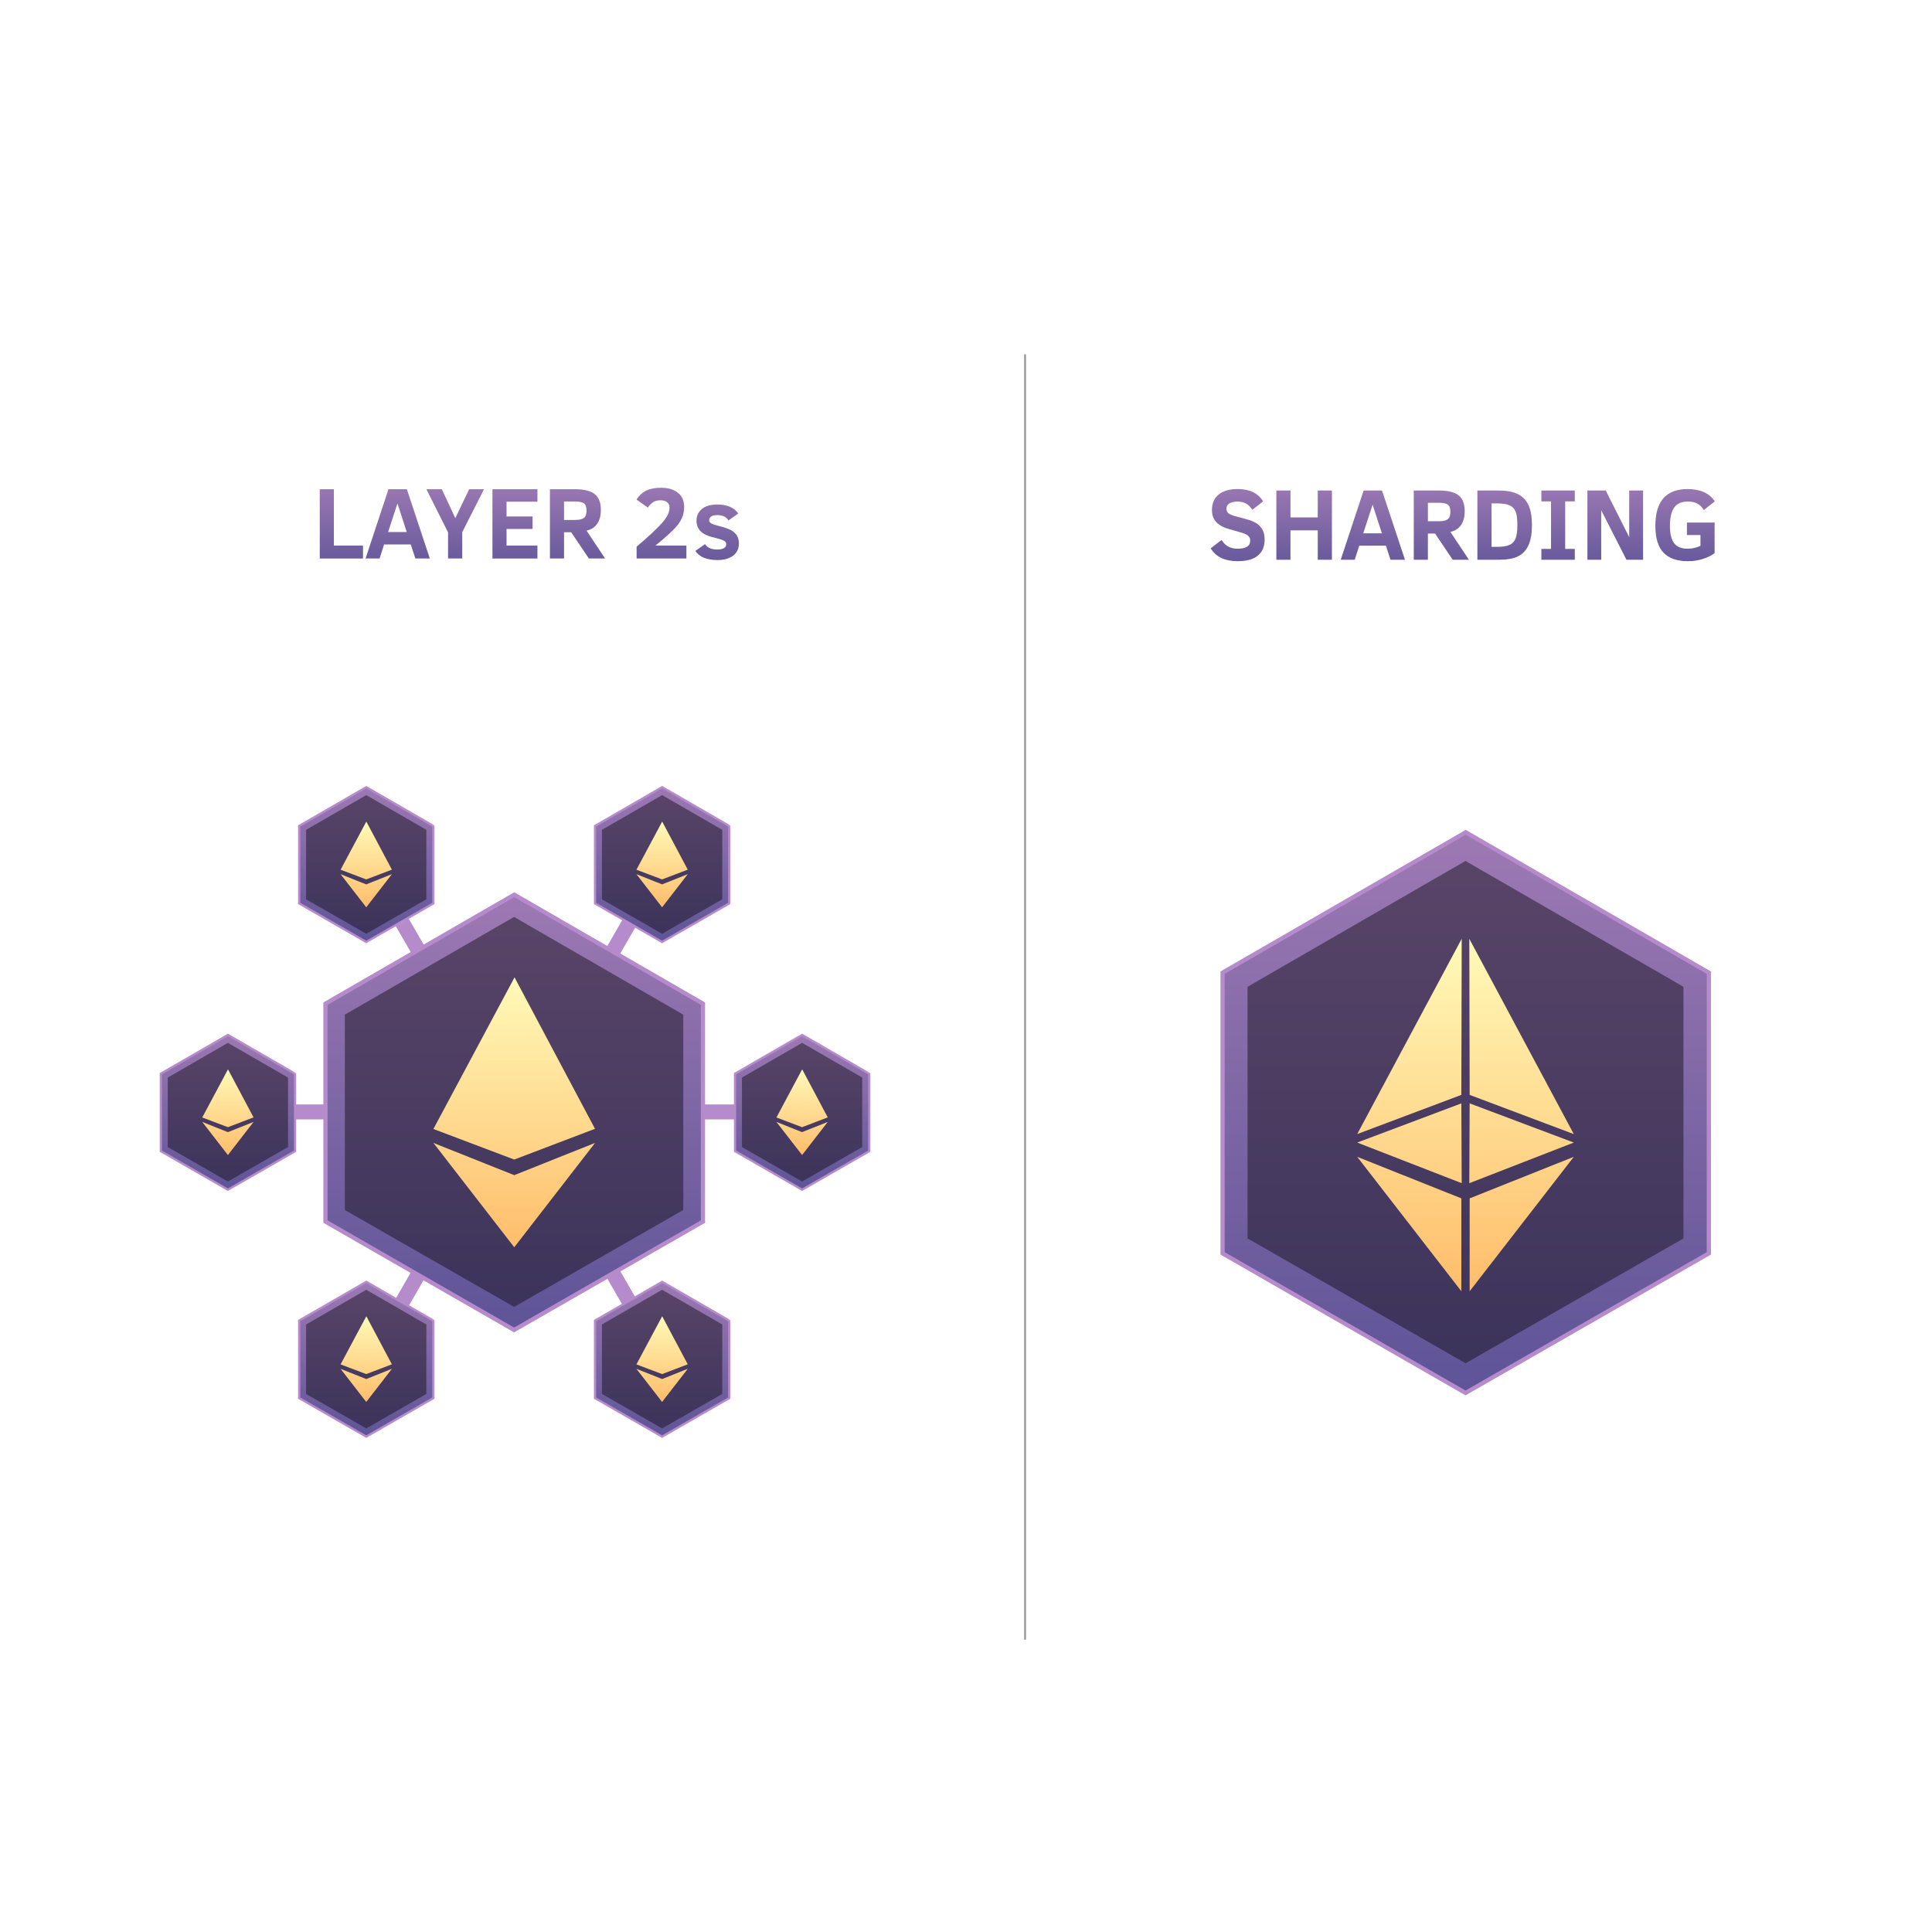 <?xml version="1.0" encoding="UTF-8"?><svg xmlns="http://www.w3.org/2000/svg" xmlns:xlink="http://www.w3.org/1999/xlink" viewBox="0 0 1033.53 1029.71"><defs><style>.cls-1{fill:url(#linear-gradient-2);}.cls-2{stroke:#989898;stroke-linecap:round;}.cls-2,.cls-3,.cls-4,.cls-5,.cls-6{fill:none;}.cls-2,.cls-3,.cls-4,.cls-6{stroke-miterlimit:10;}.cls-7{fill:url(#linear-gradient-17);}.cls-8{filter:url(#outer-glow-3);}.cls-9{fill:url(#linear-gradient-21);filter:url(#outer-glow-14);}.cls-10{fill:url(#linear-gradient-6);filter:url(#outer-glow-4);}.cls-11{filter:url(#outer-glow-15);}.cls-12{filter:url(#outer-glow-13);}.cls-13{fill:url(#linear-gradient-24);filter:url(#outer-glow-16);}.cls-14{fill:url(#linear-gradient-14);}.cls-3{stroke-width:2.25px;}.cls-3,.cls-4,.cls-6{stroke:#b68bcc;}.cls-15{mask:url(#mask-2);}.cls-16{fill:url(#linear-gradient-20);}.cls-17{mask:url(#mask-3);}.cls-4{stroke-width:8px;}.cls-18{fill:url(#linear-gradient-11);}.cls-19{filter:url(#outer-glow-1);}.cls-20{fill:#18131f;isolation:isolate;opacity:.5;}.cls-5{opacity:0;}.cls-21{fill:url(#linear-gradient-10);}.cls-22{filter:url(#outer-glow-9);}.cls-23{fill:url(#radial-gradient);}.cls-24{mask:url(#mask-5);}.cls-25{fill:url(#linear-gradient-16);}.cls-26{fill:url(#linear-gradient-9);filter:url(#outer-glow-6);}.cls-27{fill:url(#linear-gradient-15);filter:url(#outer-glow-10);}.cls-28{mask:url(#mask-8);}.cls-29{fill:url(#linear-gradient-25);}.cls-30{mask:url(#mask-4);}.cls-31{fill:url(#linear-gradient-5);}.cls-32{filter:url(#outer-glow-5);}.cls-33{mask:url(#mask-6);}.cls-6{stroke-width:1.2px;}.cls-34{fill:url(#linear-gradient-7);}.cls-35{filter:url(#outer-glow-7);}.cls-36{fill:url(#linear-gradient-12);filter:url(#outer-glow-8);}.cls-37{fill:url(#linear-gradient-22);}.cls-38{filter:url(#luminosity-noclip-2);}.cls-39{mask:url(#mask-1);}.cls-40{mask:url(#mask);}.cls-41{fill:url(#linear-gradient);}.cls-42{mask:url(#mask-7);}.cls-43{fill:url(#linear-gradient-18);filter:url(#outer-glow-12);}.cls-44{fill:url(#linear-gradient-23);}.cls-45{filter:url(#outer-glow-11);}.cls-46{fill:url(#linear-gradient-19);}.cls-47{fill:url(#linear-gradient-4);}.cls-48{fill:url(#linear-gradient-8);}.cls-49{fill:url(#linear-gradient-3);filter:url(#outer-glow-2);}.cls-50{fill:url(#linear-gradient-13);}.cls-51{fill:url(#linear-gradient-26);}</style><linearGradient id="linear-gradient" x1="297.74" y1="260.75" x2="297.74" y2="588.35" gradientTransform="translate(9.11 169.19) scale(1 1.11)" gradientUnits="userSpaceOnUse"><stop offset="0" stop-color="#fff"/><stop offset="1" stop-color="#000"/></linearGradient><mask id="mask" x="91.4" y="423.08" width="430.89" height="430.89" maskUnits="userSpaceOnUse"><rect class="cls-41" x="184.2" y="456.49" width="245.3" height="364.07" transform="translate(-361.63 403.99) rotate(-45)"/></mask><filter id="outer-glow-1" filterUnits="userSpaceOnUse"><feOffset dx="0" dy="0"/><feGaussianBlur result="blur" stdDeviation="4"/><feFlood flood-color="#8c29ff" flood-opacity=".75"/><feComposite in2="blur" operator="in"/><feComposite in="SourceGraphic"/></filter><linearGradient id="linear-gradient-2" x1="-248.93" y1="-185.28" x2="-248.93" y2="51.31" gradientTransform="translate(524.01 664.14)" gradientUnits="userSpaceOnUse"><stop offset="0" stop-color="#9d79b3"/><stop offset="1" stop-color="#5c5396"/></linearGradient><linearGradient id="linear-gradient-3" x1="275.08" y1="522.86" x2="275.08" y2="667.24" gradientUnits="userSpaceOnUse"><stop offset="0" stop-color="#fffab8"/><stop offset="1" stop-color="#ffbd6b"/></linearGradient><filter id="outer-glow-2" filterUnits="userSpaceOnUse"><feOffset dx="0" dy="0"/><feGaussianBlur result="blur-2" stdDeviation="4"/><feFlood flood-color="#ff4545" flood-opacity=".75"/><feComposite in2="blur-2" operator="in"/><feComposite in="SourceGraphic"/></filter><linearGradient id="linear-gradient-4" x1="174.39" y1="666.62" x2="174.39" y2="783.09" gradientTransform="translate(191.12 -62.06) scale(1 1.11)" xlink:href="#linear-gradient"/><mask id="mask-1" x="288.92" y="666" width="153.19" height="153.19" maskUnits="userSpaceOnUse"><rect class="cls-47" x="321.91" y="677.88" width="87.21" height="129.43" transform="translate(-418.04 475.96) rotate(-45)"/></mask><filter id="outer-glow-3" filterUnits="userSpaceOnUse"><feOffset dx="0" dy="0"/><feGaussianBlur result="blur-3" stdDeviation="4"/><feFlood flood-color="#8c29ff" flood-opacity=".75"/><feComposite in2="blur-3" operator="in"/><feComposite in="SourceGraphic"/></filter><linearGradient id="linear-gradient-5" x1="-78.56" y1="241.95" x2="-78.56" y2="326.06" gradientTransform="translate(432.78 443.89)" xlink:href="#linear-gradient-2"/><linearGradient id="linear-gradient-6" x1="354.19" y1="704.14" x2="354.19" y2="749.99" xlink:href="#linear-gradient-3"/><filter id="outer-glow-4" filterUnits="userSpaceOnUse"><feOffset dx="0" dy="0"/><feGaussianBlur result="blur-4" stdDeviation="4"/><feFlood flood-color="#ff4545" flood-opacity=".75"/><feComposite in2="blur-4" operator="in"/><feComposite in="SourceGraphic"/></filter><linearGradient id="linear-gradient-7" x1="62.48" y1="565.92" x2="62.48" y2="682.38" gradientTransform="translate(144.76 49.85) scale(1 1.11)" xlink:href="#linear-gradient"/><mask id="mask-2" x="130.65" y="666" width="153.19" height="153.19" maskUnits="userSpaceOnUse"><rect class="cls-34" x="163.64" y="677.88" width="87.21" height="129.43" transform="translate(-464.4 364.04) rotate(-45)"/></mask><filter id="outer-glow-5" filterUnits="userSpaceOnUse"><feOffset dx="0" dy="0"/><feGaussianBlur result="blur-5" stdDeviation="4"/><feFlood flood-color="#8c29ff" flood-opacity=".75"/><feComposite in2="blur-5" operator="in"/><feComposite in="SourceGraphic"/></filter><linearGradient id="linear-gradient-8" x1="-236.83" y1="241.95" x2="-236.83" y2="326.06" gradientTransform="translate(432.78 443.89)" xlink:href="#linear-gradient-2"/><linearGradient id="linear-gradient-9" x1="195.92" y1="704.14" x2="195.92" y2="749.99" xlink:href="#linear-gradient-3"/><filter id="outer-glow-6" filterUnits="userSpaceOnUse"><feOffset dx="0" dy="0"/><feGaussianBlur result="blur-6" stdDeviation="4"/><feFlood flood-color="#ff4545" flood-opacity=".75"/><feComposite in2="blur-6" operator="in"/><feComposite in="SourceGraphic"/></filter><linearGradient id="linear-gradient-10" x1="361.51" y1="498.25" x2="361.51" y2="614.71" gradientTransform="translate(4 -139.57) scale(1 1.11)" xlink:href="#linear-gradient"/><mask id="mask-3" x="288.92" y="401.38" width="153.19" height="153.19" maskUnits="userSpaceOnUse"><rect class="cls-21" x="321.91" y="413.26" width="87.21" height="129.43" transform="translate(-230.92 398.45) rotate(-45)"/></mask><filter id="outer-glow-7" filterUnits="userSpaceOnUse"><feOffset dx="0" dy="0"/><feGaussianBlur result="blur-7" stdDeviation="4"/><feFlood flood-color="#8c29ff" flood-opacity=".75"/><feComposite in2="blur-7" operator="in"/><feComposite in="SourceGraphic"/></filter><linearGradient id="linear-gradient-11" x1="-78.56" y1="-22.67" x2="-78.56" y2="61.44" gradientTransform="translate(432.78 443.89)" xlink:href="#linear-gradient-2"/><linearGradient id="linear-gradient-12" x1="354.19" y1="439.52" x2="354.19" y2="485.37" xlink:href="#linear-gradient-3"/><filter id="outer-glow-8" filterUnits="userSpaceOnUse"><feOffset dx="0" dy="0"/><feGaussianBlur result="blur-8" stdDeviation="4"/><feFlood flood-color="#ff4545" flood-opacity=".75"/><feComposite in2="blur-8" operator="in"/><feComposite in="SourceGraphic"/></filter><linearGradient id="linear-gradient-13" x1="320.75" y1="630.23" x2="320.75" y2="746.69" gradientTransform="translate(119.65 -153.7) scale(1 1.11)" xlink:href="#linear-gradient"/><mask id="mask-4" x="363.81" y="533.91" width="153.19" height="153.19" maskUnits="userSpaceOnUse"><rect class="cls-50" x="396.8" y="545.79" width="87.21" height="129.43" transform="translate(-302.7 490.22) rotate(-45)"/></mask><filter id="outer-glow-9" filterUnits="userSpaceOnUse"><feOffset dx="0" dy="0"/><feGaussianBlur result="blur-9" stdDeviation="4"/><feFlood flood-color="#8c29ff" flood-opacity=".75"/><feComposite in2="blur-9" operator="in"/><feComposite in="SourceGraphic"/></filter><linearGradient id="linear-gradient-14" x1="-3.67" y1="109.86" x2="-3.67" y2="193.97" gradientTransform="translate(432.78 443.89)" xlink:href="#linear-gradient-2"/><linearGradient id="linear-gradient-15" x1="429.08" y1="572.05" x2="429.08" y2="617.91" xlink:href="#linear-gradient-3"/><filter id="outer-glow-10" filterUnits="userSpaceOnUse"><feOffset dx="0" dy="0"/><feGaussianBlur result="blur-10" stdDeviation="4"/><feFlood flood-color="#ff4545" flood-opacity=".75"/><feComposite in2="blur-10" operator="in"/><feComposite in="SourceGraphic"/></filter><linearGradient id="linear-gradient-16" x1="103.55" y1="434.78" x2="103.55" y2="551.25" gradientTransform="translate(29.68 63.49) scale(1 1.11)" xlink:href="#linear-gradient"/><mask id="mask-5" x="56.64" y="533.91" width="153.19" height="153.19" maskUnits="userSpaceOnUse"><rect class="cls-25" x="89.63" y="545.79" width="87.21" height="129.43" transform="translate(-392.67 273.03) rotate(-45)"/></mask><filter id="outer-glow-11" filterUnits="userSpaceOnUse"><feOffset dx="0" dy="0"/><feGaussianBlur result="blur-11" stdDeviation="4"/><feFlood flood-color="#8c29ff" flood-opacity=".75"/><feComposite in2="blur-11" operator="in"/><feComposite in="SourceGraphic"/></filter><linearGradient id="linear-gradient-17" x1="-310.83" y1="109.86" x2="-310.83" y2="193.97" gradientTransform="translate(432.78 443.89)" xlink:href="#linear-gradient-2"/><linearGradient id="linear-gradient-18" x1="121.91" y1="572.05" x2="121.91" y2="617.91" xlink:href="#linear-gradient-3"/><filter id="outer-glow-12" filterUnits="userSpaceOnUse"><feOffset dx="0" dy="0"/><feGaussianBlur result="blur-12" stdDeviation="4"/><feFlood flood-color="#ff4545" flood-opacity=".75"/><feComposite in2="blur-12" operator="in"/><feComposite in="SourceGraphic"/></filter><linearGradient id="linear-gradient-19" x1="249.6" y1="397.54" x2="249.6" y2="514.01" gradientTransform="translate(-42.36 -27.65) scale(1 1.11)" xlink:href="#linear-gradient"/><mask id="mask-6" x="130.65" y="401.38" width="153.19" height="153.19" maskUnits="userSpaceOnUse"><rect class="cls-46" x="163.64" y="413.26" width="87.21" height="129.43" transform="translate(-277.28 286.53) rotate(-45)"/></mask><filter id="outer-glow-13" filterUnits="userSpaceOnUse"><feOffset dx="0" dy="0"/><feGaussianBlur result="blur-13" stdDeviation="4"/><feFlood flood-color="#8c29ff" flood-opacity=".75"/><feComposite in2="blur-13" operator="in"/><feComposite in="SourceGraphic"/></filter><linearGradient id="linear-gradient-20" x1="-236.83" y1="-22.67" x2="-236.83" y2="61.44" gradientTransform="translate(432.78 443.89)" xlink:href="#linear-gradient-2"/><linearGradient id="linear-gradient-21" x1="195.92" y1="439.52" x2="195.92" y2="485.37" xlink:href="#linear-gradient-3"/><filter id="outer-glow-14" filterUnits="userSpaceOnUse"><feOffset dx="0" dy="0"/><feGaussianBlur result="blur-14" stdDeviation="4"/><feFlood flood-color="#ff4545" flood-opacity=".75"/><feComposite in2="blur-14" operator="in"/><feComposite in="SourceGraphic"/></filter><filter id="luminosity-noclip-2" x="145.12" y="466.25" width="258.63" height="258.63" color-interpolation-filters="sRGB" filterUnits="userSpaceOnUse"><feFlood flood-color="#fff" result="bg"/><feBlend in="SourceGraphic" in2="bg"/></filter><radialGradient id="radial-gradient" cx="993.26" cy="747.96" fx="993.26" fy="747.96" r="129.31" gradientTransform="translate(-718.83 -152.39)" gradientUnits="userSpaceOnUse"><stop offset="0" stop-color="#fff"/><stop offset="1" stop-color="#000"/></radialGradient><mask id="mask-7" x="145.12" y="466.25" width="258.63" height="258.63" maskUnits="userSpaceOnUse"><g class="cls-38"><rect class="cls-23" x="145.12" y="466.25" width="258.63" height="258.63" transform="translate(869.99 321.13) rotate(90)"/></g></mask><linearGradient id="linear-gradient-22" x1="655.16" y1="551.96" x2="655.16" y2="973.94" gradientTransform="translate(169.84 -193.48) scale(1 1.11)" xlink:href="#linear-gradient"/><mask id="mask-8" x="547.49" y="373.7" width="555.02" height="555.02" maskUnits="userSpaceOnUse"><rect class="cls-37" x="667.02" y="416.73" width="315.96" height="468.96" transform="translate(-218.84 774.1) rotate(-45)"/></mask><filter id="outer-glow-15" filterUnits="userSpaceOnUse"><feOffset dx="0" dy="0"/><feGaussianBlur result="blur-15" stdDeviation="4"/><feFlood flood-color="#8c29ff" flood-opacity=".75"/><feComposite in2="blur-15" operator="in"/><feComposite in="SourceGraphic"/></filter><linearGradient id="linear-gradient-23" x1="260.08" y1="-218.59" x2="260.08" y2="86.16" xlink:href="#linear-gradient-2"/><linearGradient id="linear-gradient-24" x1="783.97" y1="502.22" x2="783.97" y2="690.76" xlink:href="#linear-gradient-3"/><filter id="outer-glow-16" filterUnits="userSpaceOnUse"><feOffset dx="0" dy="0"/><feGaussianBlur result="blur-16" stdDeviation="4"/><feFlood flood-color="#ff4545" flood-opacity=".75"/><feComposite in2="blur-16" operator="in"/><feComposite in="SourceGraphic"/></filter><linearGradient id="linear-gradient-25" x1="782.44" y1="258.02" x2="782.44" y2="310.1" gradientTransform="matrix(1, 0, 0, 1, 0, 0)" xlink:href="#linear-gradient-2"/><linearGradient id="linear-gradient-26" x1="283.17" y1="258.02" x2="283.17" y2="310.1" gradientTransform="matrix(1, 0, 0, 1, 0, 0)" xlink:href="#linear-gradient-2"/></defs><g id="Frame"><rect class="cls-5" x="4.79" width="1024" height="1024"/></g><g id="Layer_3"><g><g><g class="cls-40"><g class="cls-19"><g><g id="HexPlate-3"><polygon class="cls-1" points="275.01 711.49 174.11 653.51 174.11 536.92 275.09 478.62 376.06 536.92 376.06 653.51 275.01 711.49"/><polygon class="cls-3" points="275.01 711.49 174.11 653.51 174.11 536.92 275.09 478.62 376.06 536.92 376.06 653.51 275.01 711.49"/></g><polygon id="HexPlate-4" class="cls-20" points="275.03 699.15 184.48 647.31 184.48 542.8 275 490.53 365.51 542.8 365.51 647.31 275.03 699.15"/></g></g></g><path id="ETH" class="cls-49" d="M275.1,628.67l-43.25-17.25,43.25,55.82,43.23-55.82-43.23,17.25Zm43.2-24.8l-43.05-81.01-43.4,81.11,43.24,16.35,43.21-16.45Z"/></g><g><g class="cls-39"><g class="cls-8"><g><g id="HexPlate-3-2"><polygon class="cls-31" points="354.19 768.54 318.32 747.93 318.32 706.47 354.22 685.75 390.12 706.47 390.12 747.93 354.19 768.54"/><polygon class="cls-6" points="354.19 768.54 318.32 747.93 318.32 706.47 354.22 685.75 390.12 706.47 390.12 747.93 354.19 768.54"/></g><polygon id="HexPlate-4-2" class="cls-20" points="354.2 764.15 322.01 745.72 322.01 708.56 354.19 689.98 386.37 708.56 386.37 745.72 354.2 764.15"/></g></g></g><path id="ETH-2" class="cls-10" d="M354.19,737.75l-13.74-5.48,13.74,17.73,13.73-17.73-13.73,5.48Zm13.72-7.88l-13.67-25.73-13.78,25.76,13.73,5.19,13.72-5.23Z"/></g><g><g class="cls-15"><g class="cls-32"><g><g id="HexPlate-3-3"><polygon class="cls-48" points="195.92 768.54 160.05 747.93 160.05 706.47 195.95 685.75 231.84 706.47 231.84 747.93 195.92 768.54"/><polygon class="cls-6" points="195.92 768.54 160.05 747.93 160.05 706.47 195.95 685.75 231.84 706.47 231.84 747.93 195.92 768.54"/></g><polygon id="HexPlate-4-3" class="cls-20" points="195.93 764.15 163.74 745.72 163.74 708.56 195.92 689.98 228.09 708.56 228.09 745.72 195.93 764.15"/></g></g></g><path id="ETH-3" class="cls-26" d="M195.92,737.75l-13.74-5.48,13.74,17.73,13.73-17.73-13.73,5.48Zm13.72-7.88l-13.67-25.73-13.78,25.76,13.73,5.19,13.72-5.23Z"/></g><g><g class="cls-17"><g class="cls-35"><g><g id="HexPlate-3-4"><polygon class="cls-18" points="354.19 503.91 318.32 483.3 318.32 441.85 354.22 421.12 390.12 441.85 390.12 483.3 354.19 503.91"/><polygon class="cls-6" points="354.19 503.91 318.32 483.3 318.32 441.85 354.22 421.12 390.12 441.85 390.12 483.3 354.19 503.91"/></g><polygon id="HexPlate-4-4" class="cls-20" points="354.2 499.53 322.01 481.1 322.01 443.94 354.19 425.36 386.37 443.94 386.37 481.1 354.2 499.53"/></g></g></g><path id="ETH-4" class="cls-36" d="M354.19,473.12l-13.74-5.48,13.74,17.73,13.73-17.73-13.73,5.48Zm13.72-7.88l-13.67-25.73-13.78,25.76,13.73,5.19,13.72-5.23Z"/></g><g><g class="cls-30"><g class="cls-22"><g><g id="HexPlate-3-5"><polygon class="cls-14" points="429.08 636.45 393.21 615.84 393.21 574.39 429.11 553.66 465.01 574.39 465.01 615.84 429.08 636.45"/><polygon class="cls-6" points="429.08 636.45 393.21 615.84 393.21 574.39 429.11 553.66 465.01 574.39 465.01 615.84 429.08 636.45"/></g><polygon id="HexPlate-4-5" class="cls-20" points="429.09 632.06 396.9 613.63 396.9 576.47 429.08 557.9 461.26 576.47 461.26 613.63 429.09 632.06"/></g></g></g><path id="ETH-5" class="cls-27" d="M429.08,605.66l-13.74-5.48,13.74,17.73,13.73-17.73-13.73,5.48Zm13.72-7.88l-13.67-25.73-13.78,25.76,13.73,5.19,13.72-5.23Z"/></g><g><g class="cls-24"><g class="cls-45"><g><g id="HexPlate-3-6"><polygon class="cls-7" points="121.92 636.45 86.04 615.84 86.04 574.39 121.94 553.66 157.84 574.39 157.84 615.84 121.92 636.45"/><polygon class="cls-6" points="121.92 636.45 86.04 615.84 86.04 574.39 121.94 553.66 157.84 574.39 157.84 615.84 121.92 636.45"/></g><polygon id="HexPlate-4-6" class="cls-20" points="121.92 632.06 89.73 613.63 89.73 576.47 121.91 557.9 154.09 576.47 154.09 613.63 121.92 632.06"/></g></g></g><path id="ETH-6" class="cls-43" d="M121.92,605.66l-13.74-5.48,13.74,17.73,13.73-17.73-13.73,5.48Zm13.72-7.88l-13.67-25.73-13.78,25.76,13.73,5.19,13.72-5.23Z"/></g><g><g class="cls-33"><g class="cls-12"><g><g id="HexPlate-3-7"><polygon class="cls-16" points="195.92 503.91 160.05 483.3 160.05 441.85 195.95 421.12 231.84 441.85 231.84 483.3 195.92 503.91"/><polygon class="cls-6" points="195.92 503.91 160.05 483.3 160.05 441.85 195.95 421.12 231.84 441.85 231.84 483.3 195.92 503.91"/></g><polygon id="HexPlate-4-7" class="cls-20" points="195.93 499.53 163.74 481.1 163.74 443.94 195.92 425.36 228.09 443.94 228.09 481.1 195.93 499.53"/></g></g></g><path id="ETH-7" class="cls-9" d="M195.92,473.12l-13.74-5.48,13.74,17.73,13.73-17.73-13.73,5.48Zm13.72-7.88l-13.67-25.73-13.78,25.76,13.73,5.19,13.72-5.23Z"/></g><g class="cls-42"><g><line class="cls-4" x1="173.66" y1="594.84" x2="158.17" y2="594.84"/><line class="cls-4" x1="393.54" y1="594.84" x2="376.5" y2="594.84"/><line class="cls-4" x1="215.14" y1="493.39" x2="223.36" y2="507.63"/><line class="cls-4" x1="336.38" y1="494.16" x2="328.16" y2="508.4"/><line class="cls-4" x1="215.14" y1="696.72" x2="223.36" y2="682.48"/><line class="cls-4" x1="336.38" y1="695.95" x2="328.16" y2="681.7"/></g></g></g><g><g class="cls-28"><g class="cls-11"><g><g id="HexPlate-3-8"><polygon class="cls-44" points="783.99 745.18 654.02 670.51 654.02 520.33 784.09 445.23 914.15 520.33 914.15 670.51 783.99 745.18"/><polygon class="cls-3" points="783.99 745.18 654.02 670.51 654.02 520.33 784.09 445.23 914.15 520.33 914.15 670.51 783.99 745.18"/></g><polygon id="HexPlate-4-8" class="cls-20" points="784.02 729.3 667.38 662.52 667.38 527.9 783.97 460.58 900.56 527.9 900.56 662.52 784.02 729.3"/></g></g></g><path class="cls-13" d="M781.75,641.08l-55.71-22.22,55.71,71.9v-49.68Zm.19-138.86l-55.9,104.47,55.71-20.96,.19-83.52Zm-.19,88.05l-55.71,20.96,55.9,21.73-.19-42.69Zm4.45,100.49l55.71-71.9-55.71,22.22v49.68Zm0-105.02l55.71,20.96-55.9-104.47,.19,83.52Zm-.19,47.22l55.9-21.73-55.71-20.96-.19,42.69Z"/></g><path class="cls-29" d="M676.52,288.71c0,3.71-1.22,6.56-3.65,8.54s-6.03,2.97-10.78,2.97c-3.28,0-6.14-.54-8.55-1.63-2.42-1.09-4.39-2.85-5.9-5.27l5.81-4.44c.86,1.21,1.67,2.12,2.44,2.73,.77,.61,1.68,1.08,2.73,1.42,1.05,.34,2.27,.51,3.64,.51,2.05,0,3.65-.35,4.81-1.06,1.15-.7,1.73-1.78,1.73-3.23,0-.82-.2-1.51-.6-2.06-.4-.55-1-1.03-1.81-1.43-.8-.4-2.2-.86-4.18-1.38-1.93-.52-3.74-1.04-5.45-1.57-1.7-.53-3.18-1.21-4.42-2.05-1.24-.84-2.22-1.89-2.93-3.16-.71-1.27-1.07-2.86-1.07-4.79,0-3.52,1.19-6.26,3.56-8.23,2.37-1.97,5.77-2.96,10.2-2.96,6.41,0,10.94,2.2,13.6,6.59l-5.76,4.5c-1.02-1.57-2.16-2.69-3.43-3.37-1.27-.68-2.78-1.02-4.52-1.02s-3.17,.32-4.27,.95-1.65,1.63-1.65,2.98c0,1.2,.57,2.11,1.71,2.74,1.14,.63,3.13,1.27,5.97,1.92,1.57,.41,3.12,.85,4.66,1.33,1.53,.47,2.9,1.13,4.11,1.97,1.2,.84,2.17,1.94,2.9,3.29,.73,1.36,1.1,3.1,1.1,5.22Zm28.41,10.74v-15.74h-14.59v15.74h-7.55v-37.05h7.55v14.4h14.59v-14.4h7.58v37.05h-7.58Zm12.29,0l12.26-37.05h9.83l12.29,37.05h-7.74l-2.46-7.52h-14.27l-2.41,7.52h-7.5Zm12.05-14.14h9.99l-4.98-15.31-5.01,15.31Zm47.87,14.14l-9.45-14.03h-3.83v14.03h-7.55v-37.05h13.47c4.77,0,8.25,.86,10.45,2.57,2.2,1.71,3.31,4.52,3.31,8.43,0,3.16-.67,5.68-1.99,7.55-1.33,1.87-3.22,3.07-5.66,3.59l9.91,14.91h-8.65Zm-1.26-25.73c0-1.89-.48-3.16-1.43-3.8-.96-.64-2.53-.96-4.73-.96h-5.86v9.88h5.54c1.7,0,3-.16,3.91-.48s1.57-.82,1.97-1.5c.4-.68,.6-1.72,.6-3.13Zm43.64,7.2c0,4.46-.62,8.05-1.85,10.76-1.23,2.71-3.09,4.68-5.57,5.92s-5.97,1.85-10.47,1.85h-11.3v-37.05h11.19c4.37,0,7.85,.63,10.43,1.9,2.58,1.27,4.48,3.24,5.72,5.93,1.23,2.69,1.85,6.25,1.85,10.7Zm-7.79-.05c0-3.23-.32-5.63-.95-7.19-.63-1.56-1.71-2.68-3.23-3.36-1.52-.68-3.77-1.02-6.75-1.02h-2.89v23.24h2.89c2.98,0,5.22-.34,6.73-1.03,1.51-.69,2.58-1.83,3.23-3.44s.96-4.01,.96-7.2Zm30.71,18.58h-17.88v-5.81h5.17v-25.43h-5.17v-5.81h17.88v5.81h-5.14v25.43h5.14v5.81Zm27.63,0l-13.49-26.48v26.48h-7.39v-37.05h9.8l12.56,24.98v-24.98h7.42v37.05h-8.89Zm41.39-26.64c-.95-1.53-2.1-2.67-3.45-3.4-1.36-.73-3.06-1.1-5.11-1.1-3.37,0-5.81,1.08-7.32,3.25-1.51,2.17-2.26,5.39-2.26,9.68s.74,7.36,2.24,9.33c1.49,1.97,3.89,2.96,7.19,2.96,2.5,0,4.8-.52,6.91-1.55v-5.76h-7.23v-6.67h14.8v16.38c-1.71,1.29-3.84,2.32-6.38,3.11-2.54,.79-5.16,1.18-7.86,1.18-5.78,0-10.14-1.51-13.06-4.52-2.93-3.02-4.39-7.83-4.39-14.46,0-13.08,5.76-19.62,17.27-19.62,3.36,0,6.28,.56,8.78,1.69,2.5,1.12,4.4,2.78,5.7,4.95l-5.81,4.55Z"/><path class="cls-51" d="M171.06,298.77v-37.05h7.55v30.15h15.58v6.91h-23.13Zm24.5,0l12.26-37.05h9.83l12.29,37.05h-7.74l-2.46-7.52h-14.27l-2.41,7.52h-7.5Zm12.05-14.14h9.99l-4.98-15.31-5.01,15.31Zm39.68,0v14.14h-7.6v-13.98l-11.59-23.08h8.25l7.23,15.5,7.39-15.5h7.95l-11.62,22.92Zm16.14,14.14v-37.05h24.07v6.67h-16.52v7.9h13.92v6.69h-13.92v8.89h16.52v6.91h-24.07Zm51.59,0l-9.45-14.03h-3.83v14.03h-7.55v-37.05h13.47c4.77,0,8.25,.86,10.45,2.57,2.2,1.71,3.31,4.52,3.31,8.43,0,3.16-.67,5.68-1.99,7.55-1.33,1.87-3.22,3.07-5.66,3.59l9.91,14.91h-8.65Zm-1.26-25.73c0-1.89-.48-3.16-1.43-3.8-.96-.64-2.53-.96-4.73-.96h-5.86v9.88h5.54c1.7,0,3-.16,3.91-.48s1.57-.82,1.97-1.5c.4-.68,.6-1.72,.6-3.13Zm26.8,25.73v-6.32c2.91-2.45,5.56-4.78,7.95-7.01,2.39-2.23,4.24-4.08,5.54-5.55s2.32-2.88,3.04-4.23c.72-1.35,1.08-2.76,1.08-4.24,0-1.16-.44-2.08-1.31-2.76-.88-.68-2.08-1.02-3.61-1.02-1.66,0-3.02,.38-4.07,1.15-1.05,.77-1.93,1.68-2.62,2.73l-6.1-4.28c1.52-2.27,3.32-3.88,5.39-4.85s4.67-1.45,7.78-1.45c3.82,0,6.83,.89,9.04,2.68,2.2,1.79,3.31,4.29,3.31,7.52,0,2.37-.43,4.46-1.3,6.25-.87,1.79-2.1,3.53-3.69,5.22-1.6,1.69-3.59,3.55-5.97,5.58-2.38,2.04-3.85,3.26-4.4,3.67h16.57v6.91h-26.61Zm54.72-8c0,1.86-.47,3.44-1.41,4.77-.94,1.32-2.27,2.33-3.99,3.03-1.72,.7-3.69,1.04-5.9,1.04-5.87,0-9.87-1.63-11.99-4.9l5.14-3.61c.84,1.14,1.81,1.91,2.91,2.29s2.27,.58,3.52,.58c3.28,0,4.93-.95,4.93-2.86,0-.84-.46-1.49-1.39-1.94-.93-.46-2.38-.92-4.36-1.41-3.73-.82-6.35-1.98-7.87-3.48-1.52-1.5-2.28-3.44-2.28-5.84s.95-4.52,2.85-6.13c1.9-1.61,4.7-2.41,8.39-2.41,2.52,0,4.73,.4,6.65,1.21,1.92,.8,3.4,2.01,4.43,3.61l-5.17,3.67c-1.23-1.89-3.24-2.84-6.02-2.84-1.43,0-2.51,.25-3.24,.74-.73,.49-1.1,1.12-1.1,1.89s.33,1.32,.99,1.75c.66,.44,1.96,.9,3.91,1.38,3.19,.79,5.47,1.57,6.84,2.34,1.37,.78,2.4,1.74,3.11,2.89,.7,1.15,1.06,2.57,1.06,4.24Z"/><line class="cls-2" x1="548.37" y1="189.94" x2="548.37" y2="876.78"/></g></svg>